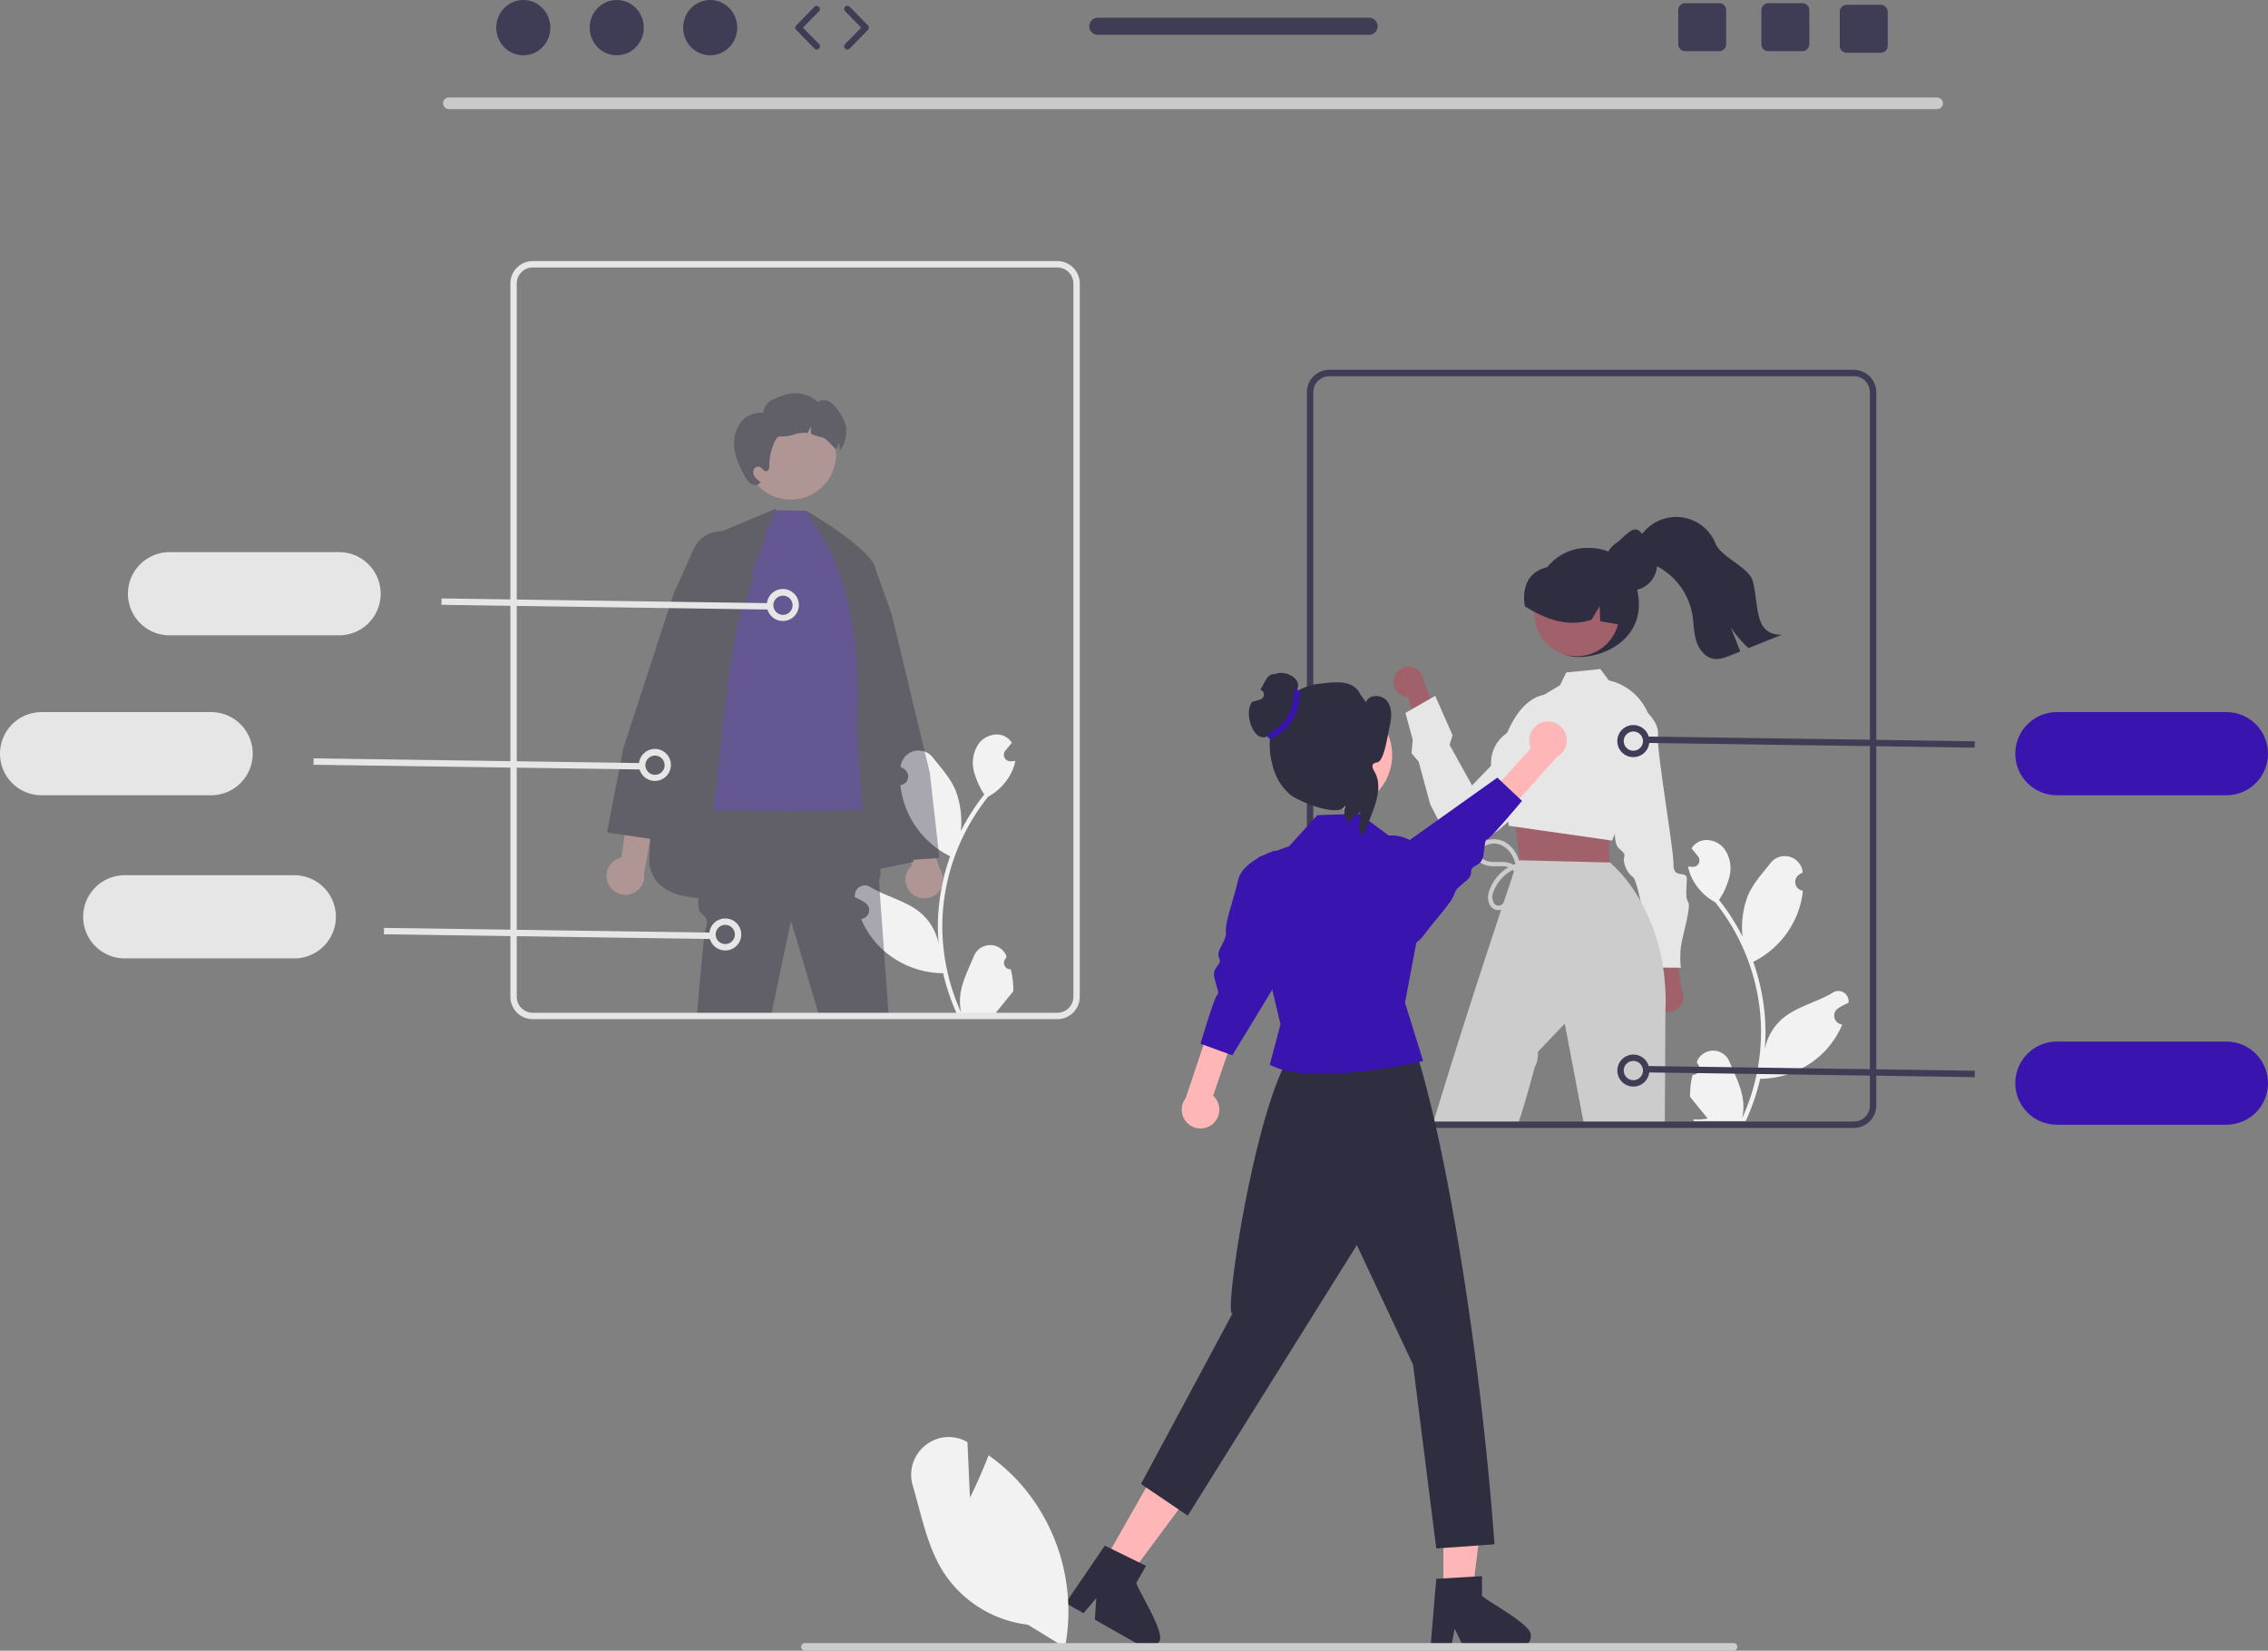 <svg xmlns="http://www.w3.org/2000/svg" width="709" height="516.053"
    data-src="https://cdn.undraw.co/illustrations/shopping_a55o.svg">
    <rect width="100%" height="100%" fill="#808080" stroke="none"/>
    <path fill="#f2f2f2"
        d="M529.115 336.031a2.04 2.04 0 0 0 1.479-3.536l-.14-.555.055-.134a5.478 5.478 0 0 1 10.106.038c1.653 3.98 3.757 7.968 4.275 12.177.228 1.86.132 3.746-.285 5.574a64.978 64.978 0 0 0 5.911-26.987 62.71 62.71 0 0 0-.389-6.997 65.218 65.218 0 0 0-.894-5.673 65.73 65.73 0 0 0-13.035-27.858 17.493 17.493 0 0 1-7.275-7.548 13.344 13.344 0 0 1-1.214-3.646c.355.046.715.075 1.069.099l.337.017.041.002a2.021 2.021 0 0 0 1.66-3.293l-.459-.564c-.232-.29-.47-.575-.702-.865a1.016 1.016 0 0 1-.076-.088c-.267-.33-.534-.656-.801-.987a5.844 5.844 0 0 1 1.916-1.852c2.676-1.567 6.37-.482 8.303 1.94a10.562 10.562 0 0 1 1.631 8.842 23.421 23.421 0 0 1-3.24 7.223c.146.186.297.366.442.552a66.154 66.154 0 0 1 6.905 10.939 27.501 27.501 0 0 1 1.641-12.774c1.572-3.791 4.518-6.984 7.112-10.261a5.645 5.645 0 0 1 10.053 2.771l.016.145c-.385.218-.762.448-1.131.692a2.767 2.767 0 0 0 1.115 5.036l.057.009a27.535 27.535 0 0 1-.726 4.116 28.348 28.348 0 0 1-14.115 17.767c-.226.116-.447.233-.674.343a67.524 67.524 0 0 1 3.635 17.105c.263 3.443.248 6.9-.046 10.34l.017-.121a16.924 16.924 0 0 1 5.777-9.772c4.446-3.652 10.727-4.997 15.524-7.932a3.176 3.176 0 0 1 4.864 3.09l-.02.128c-.715.29-1.41.626-2.084 1.004-.385.217-.763.448-1.132.692a2.767 2.767 0 0 0 1.116 5.036l.057.008.116.018a27.558 27.558 0 0 1-5.07 7.937 28.373 28.373 0 0 1-20.576 9.029h-.006a67.505 67.505 0 0 1-4.535 13.238h-16.2c-.057-.18-.11-.366-.162-.546 1.5.094 3.005.005 4.483-.267-1.202-1.475-2.404-2.961-3.606-4.436a1.015 1.015 0 0 1-.075-.087c-.61-.755-1.225-1.504-1.835-2.259a26.962 26.962 0 0 1 .79-6.868Z" />
    <path fill="#2f2e41"
        d="M480.109 187.417c0 8.918 4.46 17.992 13.378 17.992s21.22-6.459 18.453-20.298c-1.75-8.744-6.768-13.84-15.685-13.84-8.917 0-16.146 7.229-16.146 16.146Z" />
    <path fill="#a0616a"
        d="M517.515 314.821a4.964 4.964 0 0 1 1.063-7.537l-3.904-17.204 8.58 3.228 2.391 15.842a4.991 4.991 0 0 1-8.13 5.671Z" />
    <path fill="#e6e6e6"
        d="m499.303 253.843 5.989.61s-1.566 8.87.883 10.869 1.462 1.989 1.448 3.47a7.594 7.594 0 0 0 2.91 5.458c1.96 1.5 6.037 28.212 6.037 28.212l8.885.085a27.841 27.841 0 0 1 .067-6.91c.527-3.452 3.19-12.144 2.217-13.634s-.461-4.231-.433-7.193-4.209.31-4.161-4.626-5.388-35.912-4.851-40.35-4.856-8.44-4.856-8.44l-4.937-.047-9.198 32.496Z" />
    <path fill="#a0616a"
        d="M435.729 212.183a4.703 4.703 0 0 0 4.391 5.721l4.804 16.01 5.57-6.664-5.415-14.181a4.729 4.729 0 0 0-9.35-.886Z" />
    <path fill="#e6e6e6"
        d="M486.448 217.398s-11.614-4.355-17.91 19.492l-8.359 8.657-7.022-12.689.928-3.01-5.427-12.304-9.305 5.34 2.29 8.447-.386 4.176 2.223 2.597 3.64 13.424 2.277 4.385s2.872 5.616 7.884 6.54c1.337.25 2.704.29 4.052.116a15.685 15.685 0 0 0 8.505-4.247 208.136 208.136 0 0 0 17.553-17.646l-.943-23.278Z" />
    <path fill="#a0616a"
        d="m502.026 257.33.822 3.914.698 14.441-28.064-3.8-2.155-16.722 2.978-4.894 25.721 7.06z" />
    <circle cx="492.923" cy="191.893" r="13.282" fill="#a0616a" />
    <path fill="#e6e6e6"
        d="M515.177 222.952a17.532 17.532 0 0 0-12.2-10.24l-.05-.01-2.63-3.54-10.67 1.07-1.95 4-5.06 3.01h-.01l-.01.01-2.65 1.58-8.79 10.29-.01.01a11.336 11.336 0 0 0-4.89 7.58 13.35 13.35 0 0 0-.13 2.67c.29 5.47 3.71 10.34 4.18 10.99l1.15 6.47.23 1.33 2.07.3 29.16 4.17.81.12.24.03.84-2.17v-.02l8.13-21.27 3.65-9.49a17.19 17.19 0 0 0-1.41-6.89Z" />
    <path fill="#2f2e41"
        d="M506.823 195.375c-.12-.019-.24-.044-.361-.063-2.072-.368-4.144-.729-6.21-1.103l-.19-4.682-2.502 4.194c-5.709 1.895-11.05.824-16.074-1.54a45.381 45.381 0 0 1-4.815-2.654c-1.081-6.595 1.645-11.793 8.648-12.456.218-.021.374-.203.564-.298l.006-.006c.323-.153.653-.298.982-.431a14.63 14.63 0 0 1 15.359 2.977 17.48 17.48 0 0 1 4.593 16.062Z" />
    <path fill="#ccc"
        d="M519.907 302.492a61.733 61.733 0 0 0-2.88-11.52v-.01a57.64 57.64 0 0 0-4.14-9.14.01.01 0 0 1-.01-.01 44.761 44.761 0 0 0-9.13-11.76l-.39-.41h-.1l-28.16-.69h-.29l-.32-.01s-.12.35-.35 1.01a.565.565 0 0 1-.04.12c-.08.26-.18.56-.3.89-.07.22-.15.45-.23.7-.09.27-.19.55-.29.85-.78 2.33-1.92 5.71-3.32 9.9-.21.64-.43 1.3-.66 1.99-5.34 16.07-13.93 42.33-21.43 67.22h26.6c2.58-7.46 5.32-18.1 5.32-18.1 1.07-1.27 1.01-4.72 1.01-4.72l8.36-8.78 6.02 31.6h25.26l.19-35.17v-.3a71.516 71.516 0 0 0-.72-13.66Z" />
    <path fill="#2f2e41"
        d="M501.734 176.437v.01a8.033 8.033 0 0 0 .264 2.06 4.3 4.3 0 0 0 .101.36v.006a8.149 8.149 0 0 0 5.024 5.231c.174.068.353.124.533.174.378.11.765.189 1.156.236a8.084 8.084 0 0 0 1.892.034 7.86 7.86 0 0 0 1.892-.433c.095-.027.189-.061.28-.1a8.147 8.147 0 0 0 4.34-11.086l-.006-.006a7.984 7.984 0 0 0-1.6-2.246c-1.47-1.465-2.119-5.136-4.353-5.136a3.052 3.052 0 0 0-.32.011c-1.499.05-4.269 3.284-5.448 4.048a7.945 7.945 0 0 0-2.234 2.116 8.046 8.046 0 0 0-1.52 4.72Z" />
    <path fill="#2f2e41"
        d="M511.679 173.602c1.264 1.472 3.243 2.044 5.028 2.81a21.153 21.153 0 0 1 12.29 15.454c.493 2.754.428 5.605 1.208 8.29.775 2.685 2.694 5.319 5.448 5.785 1.864.318 3.732-.402 5.485-1.112.964-.388 1.929-.777 2.893-1.167a8002.01 8002.01 0 0 1-3.013-7.57 38.363 38.363 0 0 0 5.587 6.536l10.375-4.18c-8.516.033-7.063-8.234-8.968-16.528-1.047-4.558-9.965-7.644-11.713-11.98-2.73-6.799-10.456-10.096-17.254-7.366a13.265 13.265 0 0 0-6.808 6.157c-1.748.697-1.8 3.418-.558 4.871Z" />
    <path fill="#ccc"
        d="M475.509 270.973a12.57 12.57 0 0 0-8.62 7.808 3.99 3.99 0 0 0 .036 3.427 1.747 1.747 0 0 0 2.148.814 4.306 4.306 0 0 0 1.869-1.99 25.212 25.212 0 0 0 1.473-3.38c.668-1.752 2.094-4.677.059-6.047-1.712-1.152-3.978-.704-5.904-.783-2.081-.086-4.394-.883-5.133-3.04-.72-2.097.966-4.07 2.783-4.868a7.235 7.235 0 0 1 6.754.643 9.793 9.793 0 0 1 3.921 5.672.693.693 0 0 1-1.334.368 8.21 8.21 0 0 0-3.736-5.118 5.6 5.6 0 0 0-5.967.233 2.455 2.455 0 0 0-1.061 2.767 3.327 3.327 0 0 0 2.382 1.784c2.196.531 4.493-.156 6.681.545a4.05 4.05 0 0 1 2.99 4.591 16.652 16.652 0 0 1-1.1 3.62 31.28 31.28 0 0 1-1.496 3.494c-.869 1.642-2.435 3.42-4.503 2.939-2.356-.55-2.916-3.3-2.411-5.324a13.804 13.804 0 0 1 9.8-9.49.693.693 0 0 1 .369 1.335Z" />
    <path fill="#3f3d56"
        d="M579.547 352.622h-164a7.008 7.008 0 0 1-7-7v-223a7.008 7.008 0 0 1 7-7h164a7.008 7.008 0 0 1 7 7v223a7.008 7.008 0 0 1-7 7Zm-164-235a5.006 5.006 0 0 0-5 5v223a5.006 5.006 0 0 0 5 5h164a5.006 5.006 0 0 0 5-5v-223a5.006 5.006 0 0 0-5-5h-164Z" />
    <path fill="#cacaca"
        d="M605.61 34.1H140.317a1.807 1.807 0 0 1 0-3.614H605.61a1.807 1.807 0 0 1 0 3.613Z" />
    <path fill="#3914af"
        d="M696 248.622h-53c-7.18 0-13-5.82-13-13s5.82-13 13-13h53c7.18 0 13 5.82 13 13s-5.82 13-13 13Z" />
    <path fill="#f2f2f2"
        d="M315.98 303.031a2.04 2.04 0 0 1-1.479-3.536l.14-.555-.056-.134a5.478 5.478 0 0 0-10.105.038c-1.653 3.98-3.757 7.968-4.275 12.177a16.207 16.207 0 0 0 .284 5.574 64.978 64.978 0 0 1-5.91-26.987c-.002-2.338.128-4.674.388-6.997.215-1.904.513-3.795.894-5.673a65.73 65.73 0 0 1 13.035-27.858 17.493 17.493 0 0 0 7.276-7.548c.578-1.15.987-2.379 1.213-3.646-.354.046-.714.075-1.068.099l-.337.017-.042.002a2.021 2.021 0 0 1-1.66-3.293l.46-.564c.232-.29.47-.575.702-.865.027-.028.052-.057.075-.088.268-.33.535-.656.802-.987a5.844 5.844 0 0 0-1.916-1.852c-2.677-1.567-6.37-.482-8.303 1.94a10.562 10.562 0 0 0-1.632 8.842 23.421 23.421 0 0 0 3.24 7.223c-.145.186-.296.366-.441.552a66.155 66.155 0 0 0-6.905 10.939 27.501 27.501 0 0 0-1.642-12.774c-1.571-3.791-4.517-6.984-7.111-10.261a5.645 5.645 0 0 0-10.054 2.771l-.015.145c.385.218.762.448 1.131.692a2.767 2.767 0 0 1-1.116 5.036l-.056.009c.137 1.388.38 2.765.726 4.116a28.348 28.348 0 0 0 14.115 17.767c.226.116.447.233.673.343a67.523 67.523 0 0 0-3.635 17.105c-.263 3.443-.247 6.9.047 10.34l-.018-.121a16.923 16.923 0 0 0-5.777-9.772c-4.446-3.652-10.727-4.997-15.523-7.933a3.176 3.176 0 0 0-4.865 3.09l.02.128c.715.292 1.411.627 2.084 1.005.386.217.763.448 1.132.692a2.767 2.767 0 0 1-1.116 5.036l-.056.008-.116.018a27.557 27.557 0 0 0 5.069 7.937 28.374 28.374 0 0 0 20.577 9.029h.006a67.506 67.506 0 0 0 4.534 13.238h16.2c.058-.18.11-.366.162-.546-1.5.094-3.005.004-4.482-.267 1.202-1.475 2.403-2.961 3.605-4.436.027-.028.052-.057.076-.087.61-.755 1.225-1.504 1.835-2.259a26.962 26.962 0 0 0-.79-6.869Z" />
    <g opacity=".38">
        <path fill="#ffb8b8"
            d="M285.22 279.497a5.856 5.856 0 0 1-.1-8.98l-13.238-34.608 10.58 2.24 11.233 33.29a5.888 5.888 0 0 1-8.474 8.058Z" />
        <path fill="#2f2e41"
            d="m290.667 241.592-11.88-49.44-5.11-14.38a.035.035 0 0 1-.01-.02 9.297 9.297 0 0 0-4.83-5.32 9.28 9.28 0 0 0-7.21-.34c-.2.07-.397.15-.59.24-.41.188-.807.401-1.19.64a9.43 9.43 0 0 0-4.23 6.19l-.9 4.72-.38 2.01 14.03 49.04v.02l4.88 17.08 2.26 7.88v.01l2.62 9.17.06.19 6.29-.42h.01l.95-.07 7.2-.48 1.04-.07-3.01-26.65Z" />
        <path fill="#2f2e41"
            d="m242.437 159.047 26.461 53.514 16.74 56.904c-35.267 6.877-79.52 21.588-82.705.49 1.963-58.827 8.146-77.59 20.911-103.093l18.593-7.815Z" />
        <path fill="#2f2e41"
            d="M277.817 317.622h-21.73l-8.81-29.77-6.2 29.39c-.02.13-.03.25-.05.38h-23.16c.75-9.2 2.12-25.2 2.77-27.47.92-3.22 0-3.22-1.84-5.06-.41-.41-.55-2.05-.51-4.34.11-7.89 2.26-23.52 2.26-23.52l2.55-4.72.88-1.64 45.42-1.6.39-.01.84 3.66 1.03 4.51 1.81 7.91 1.67 6.31.09.32v1.87a4.614 4.614 0 0 0-.38 2.07c0 .64 1.44 20.58 2.97 41.71Z" />
        <path fill="#3914af"
            d="m239.336 166.983 3.118-7.461 9.652.17 10.064 14.235 10.563 44.423s3.794 32.45 0 34.164-49.735.801-49.735.801c2.127-17.524 3.712-35.352 5.383-46.002 5.522-35.197 8.128-27.79 10.955-40.33Z" />
        <path fill="#2f2e41"
            d="M252.106 159.691s20.79 12.019 21.603 18.292 3.536 83.057 3.536 83.057l-7.352-4.75-2.01-27.986c1.402-24.866-2.018-43.402-8.972-57.296l-6.805-11.317Z" />
        <circle cx="247.198" cy="142.026" r="14.169" fill="#ffb8b8"
            transform="rotate(-80.783 247.198 142.026)" />
        <path fill="#2f2e41"
            d="M229.739 141.185a24.64 24.64 0 0 0 3.37 8.074 5.496 5.496 0 0 0 1.838 2.087 2.01 2.01 0 0 0 2.553-.319l.345-.28a7.312 7.312 0 0 1-1.787-1.552 2.49 2.49 0 0 1-.479-2.227 1.533 1.533 0 0 1 1.877-1.002c.83.325 1.334 1.525 2.202 1.34.702-.153.849-1.079.849-1.806-.026-3.804 1.812-9.21 3.236-9.045a11.477 11.477 0 0 0 4.244-.568 11.12 11.12 0 0 1 4.251-.542c.102.013.204.032.313.05.23-.722.548-1.414.944-2.06-.044.78-.006 1.563.115 2.335 1.145.472 2.328.846 3.536 1.117 1.315.185 4.207 4.117 4.34 3.715.231-.723.548-1.415.945-2.062-.044.781-.006 1.564.115 2.337.007.031.007.057.013.089.638-.849 1.028-1.883.81-1.092 2.139-4.838 1.309-8.303-2.055-12.382a6.468 6.468 0 0 0-2.52-2.023 3.18 3.18 0 0 0-3.103.306 10.437 10.437 0 0 0-10.353-2.208c-3.504 1.219-6.204 1.934-6.74 5.61a7.8 7.8 0 0 0-7.474 3.638 11.78 11.78 0 0 0-1.385 8.47Z" />
        <path fill="#ffb8b8"
            d="M190.034 276.001a5.856 5.856 0 0 1 4.246-7.913l5.109-36.7 8.184 7.068-6.228 34.578A5.888 5.888 0 0 1 190.034 276Z" />
        <path fill="#2f2e41"
            d="m235.127 178.032-.39-3.56a9.423 9.423 0 0 0-5.44-7.52 9.183 9.183 0 0 0-3.64-.85h-.01a9.415 9.415 0 0 0-8.81 5.56l-6.24 13.95-15.75 48.35-5.09 26.3 5.5.81 7.97 1.17.06.01 1.83.27 25.57-68.44.01-.02 4.78-12.79-.35-3.24Z" />
    </g>
    <path fill="#e6e6e6"
        d="M330.547 318.622h-164a7.008 7.008 0 0 1-7-7v-223a7.008 7.008 0 0 1 7-7h164a7.008 7.008 0 0 1 7 7v223a7.008 7.008 0 0 1-7 7Zm-164-235a5.006 5.006 0 0 0-5 5v223a5.006 5.006 0 0 0 5 5h164a5.006 5.006 0 0 0 5-5v-223a5.006 5.006 0 0 0-5-5h-164ZM66 248.622H13c-7.18 0-13-5.82-13-13s5.82-13 13-13h53c7.18 0 13 5.82 13 13s-5.82 13-13 13ZM92 299.622H39c-7.18 0-13-5.82-13-13s5.82-13 13-13h53c7.18 0 13 5.82 13 13s-5.82 13-13 13Z" />
    <path fill="#e6e6e6" d="m120.005 292.085.03-2 102.418 1.48-.028 2z" />
    <path fill="#e6e6e6"
        d="M226.736 297.142a5 5 0 1 1-.017-10 5 5 0 0 1 .017 10Zm-.01-8.001a3 3 0 0 0-2.695 4.315 2.998 2.998 0 1 0 2.694-4.315ZM98.005 239.085l.03-2 102.418 1.48-.028 2z" />
    <path fill="#e6e6e6"
        d="M204.736 244.142a5.002 5.002 0 1 1-.015-10.004 5.002 5.002 0 0 1 .015 10.004Zm-2.705-3.685a3 3 0 1 0 5.39-2.63 3 3 0 0 0-5.39 2.63ZM106 198.622H53c-7.18 0-13-5.82-13-13s5.82-13 13-13h53c7.18 0 13 5.82 13 13s-5.82 13-13 13ZM138.005 189.085l.03-2 102.418 1.48-.028 2z" />
    <path fill="#e6e6e6"
        d="M244.736 194.142a5.002 5.002 0 1 1-.015-10.004 5.002 5.002 0 0 1 .015 10.004Zm-2.705-3.685a3 3 0 1 0 5.39-2.63 3 3 0 0 0-5.39 2.63Z" />
    <path fill="#3f3d56" d="m514.88 232.268.03-2 102.419 1.48-.03 2z" />
    <path fill="#3f3d56"
        d="M510.61 236.694a5.009 5.009 0 1 1-.023-10.018 5.009 5.009 0 0 1 .023 10.018Zm-.007-8.004a3.002 3.002 0 1 0 2.699 1.687v-.001a3.007 3.007 0 0 0-2.7-1.686Z" />
    <path fill="#3914af"
        d="M696 351.622h-53c-7.18 0-13-5.82-13-13s5.82-13 13-13h53c7.18 0 13 5.82 13 13s-5.82 13-13 13Z" />
    <path fill="#3f3d56" d="m514.88 335.268.03-2 102.419 1.48-.03 2z" />
    <path fill="#3f3d56"
        d="M510.61 339.693a5.001 5.001 0 1 1 4.49-7.193 5.004 5.004 0 0 1-4.49 7.193Zm-.007-8.003a3.002 3.002 0 1 0 2.699 1.687 3.006 3.006 0 0 0-2.7-1.687Z" />
    <path fill="#ffb6b6"
        d="M378.97 351.501a5.883 5.883 0 0 0 .258-8.956l9.525-27.732-7.023-4.52-11.072 33.02a5.875 5.875 0 0 0 8.312 8.188Z" />
    <path fill="#3914af"
        d="M387.098 274.984c-1.682 7.116-4.193 13.332-3.853 16.317.337 2.977-3.301 5.838-2.145 8.191 1.154 2.36-2.398 2.612-1.438 6.408.964 3.805 1.59 4.619.777 5.245-.82.624-5.15 15.145-5.15 15.145l2.54.93 7.41 2.704 17.415-28.642-.053-35.157-4.324-.139c-1.038.39-2.188.856-3.334 1.42-3.503 1.69-7.046 4.19-7.845 7.578Z" />
    <path fill="#ffb6b6" d="M451.224 498.062h9.056l4.308-34.929h-13.366l.002 34.93z" />
    <path fill="#2f2e41"
        d="M463.293 498.878v-6.14l-2.38.146-9.692.574-2.242.138-1.715 20.56-.092 1.103h6.43l.207-1.094.934-4.976 2.41 4.976.53 1.094h17.046a3.852 3.852 0 0 0 3.828-3.835c.72-3.36-13.458-10.625-15.264-12.546Z" />
    <path fill="#ffb6b6" d="m345.131 488.205 7.877 4.47 20.984-28.255-11.625-6.595-17.236 30.38z" />
    <path fill="#2f2e41"
        d="m355.23 494.867 3.024-5.336-2.128-1.048-8.72-4.28-2.02-.995-9.928 14.537-2.335 3.414 2.64 1.5 2.948 1.677 3.996-4.716-.444 6.729 13.924 7.907h.008l.895.506a3.834 3.834 0 0 0 5.22-1.447c2.282-2.572-6.46-15.876-7.08-18.448ZM406.283 326.602c-12.135 8.042-24.148 85.299-20.995 84.037l-28.602 53.305 14.62 9.884 52.86-84.58 17.571 37.416 7.257 57.432 18.201-1.3c-4.73-64.701-16.538-132.942-26.324-159.338l-34.588 3.144Z" />
    <path fill="#3914af"
        d="m397.07 332.34-.132.497c12.829 7.137 47.944-1.13 47.944-1.13l-5.66-18.237 7.64-40.513c-.04-6.54-5.376-11.808-11.916-11.767-.268.002-.537.012-.805.032l-9.219-6.829-13.124.453-8.78 9.697-5.244 1.874-4.075 1.452a37.368 37.368 0 0 0-2.584 2.541l6.445 38.36 2.742 11.47-3.232 12.1Z" />
    <circle cx="418.373" cy="236.032" r="16.839" fill="#ffb6b6" />
    <path fill="#2f2e41"
        d="m396.231 230.166.145.057c.095.042.194.078.295.108.642.235 1.311.39 1.992.457.29.032.582.047.874.047a8.23 8.23 0 0 0 1.12-.073c.413-.05.82-.134 1.22-.248.19-.051.377-.112.56-.181a8.578 8.578 0 0 0 5.31-5.502v-.006c.042-.124.078-.25.107-.377a8.515 8.515 0 0 0 .282-2.17v-.012a8.514 8.514 0 0 0-1.59-4.978c-.627-.889-1.35-1.037-.945-2.053 1.295-3.24-4.004-5.888-7.132-4.464a3.063 3.063 0 0 0-.34-.013c-2.107-.006-2.888 3.105-4.144 4.857l.036.012a1.616 1.616 0 0 1-.02 3.058c-.836.272-1.681.513-2.535.722-2.815 3.324.412 13.05 4.765 10.759Z" />
    <path fill="#2f2e41"
        d="M397.78 239.08a17.48 17.48 0 0 0 5.486 9.303c2.85 2.302 16.249 7.757 17.38 3.088-.756 3.261-.3 4.508.916 5.674.209-.282.43-.552.657-.816a10.608 10.608 0 0 1 2.961-2.376c.03 1.97-.112 3.94-.423 5.885.501.463.978.951 1.43 1.463 2.167-6.46 6.917-14.196 3.478-20.077-1.365-2.334-.227-2.654.982-2.922 2.11-.467 3.274-9.129 3.776-11.234.623-2.64.87-5.677-.766-7.844s-5.774-2.26-6.61.323l-1.742-2.369c-2.252-4.955-8.228-3.964-13.632-3.323a16.793 16.793 0 0 0-12.607 9.3 22.973 22.973 0 0 0-1.285 15.926Z" />
    <path fill="#3914af"
        d="M406.3 216.447a15.254 15.254 0 0 1-8.727 14.377c-1.097.498-2.053-1.13-.948-1.63a13.42 13.42 0 0 0 7.788-12.751c-.063-1.214 1.823-1.205 1.886.005Z" />
    <path fill="#ffb6b6"
        d="M482.355 225.764a5.883 5.883 0 0 0-3.771 8.127l-19.696 21.723 4.67 6.925 23.203-25.972a5.875 5.875 0 0 0-4.406-10.803Z" />
    <path fill="#3914af"
        d="M426.37 296.237s13.969 2.508 18.322-3.372 9.113-10.597 9.98-13.471 5.335-4.062 5.203-6.684 3.234-1.45 3.848-5.323.36-4.87 1.359-5.122 10.702-11.885 10.702-11.885l-7.706-7.266-27.301 19.446-14.407 33.677Z" />
    <path fill="#f2f2f2"
        d="M321.308 507.926a36.597 36.597 0 0 1-26.634-16.827c-3.78-6.13-5.73-13.408-7.616-20.447-.549-2.048-1.116-4.166-1.717-6.209a11.68 11.68 0 0 1 3.857-12.506 11.483 11.483 0 0 1 12.8-1.32l.44.233.774 17.38c1.146-2.328 3.66-7.588 5.652-12.84l.167-.44.382.276a58.745 58.745 0 0 1 10.794 10.03 60.546 60.546 0 0 1 12.815 49.268l-.096.515-11.618-7.113Z" />
    <path fill="#ccc"
        d="M250.438 514.863a1.186 1.186 0 0 0 1.183 1.19h290.297a1.19 1.19 0 1 0 0-2.38h-290.29a1.187 1.187 0 0 0-1.19 1.183v.007Z" />
    <g fill="#3f3d56">
        <ellipse cx="163.586" cy="8.645" rx="8.457" ry="8.645" />
        <ellipse cx="192.799" cy="8.645" rx="8.457" ry="8.645" />
        <ellipse cx="222.013" cy="8.645" rx="8.457" ry="8.645" />
        <path
            d="M255.325 15.478c-.26 0-.52-.1-.715-.3l-5.706-5.834a1 1 0 0 1 0-1.398l5.706-5.833a1.001 1.001 0 0 1 1.43 1.399l-5.022 5.133 5.021 5.134a1 1 0 0 1-.714 1.699ZM264.913 15.478a1 1 0 0 1-.715-1.7l5.022-5.133-5.022-5.133a1 1 0 1 1 1.43-1.399l5.705 5.833a1 1 0 0 1 0 1.398l-5.705 5.833c-.196.2-.455.3-.715.3ZM563.423 1h-10.61c-1.21 0-2.19.98-2.19 2.19v10.62c0 1.21.98 2.19 2.19 2.19h10.61c1.21 0 2.2-.98 2.2-2.19V3.19c0-1.21-.99-2.19-2.2-2.19ZM537.423 1h-10.61c-1.21 0-2.19.98-2.19 2.19v10.62c0 1.21.98 2.19 2.19 2.19h10.61c1.21 0 2.2-.98 2.2-2.19V3.19c0-1.21-.99-2.19-2.2-2.19ZM587.923 1.5h-10.61c-1.21 0-2.19.98-2.19 2.19v10.62c0 1.21.98 2.19 2.19 2.19h10.61c1.21 0 2.2-.98 2.2-2.19V3.69c0-1.21-.99-2.19-2.2-2.19ZM428.001 5.54h-84.81a2.67 2.67 0 1 0 0 5.34h84.81c1.47 0 2.67-1.2 2.67-2.67s-1.2-2.67-2.67-2.67Z" />
    </g>
</svg>